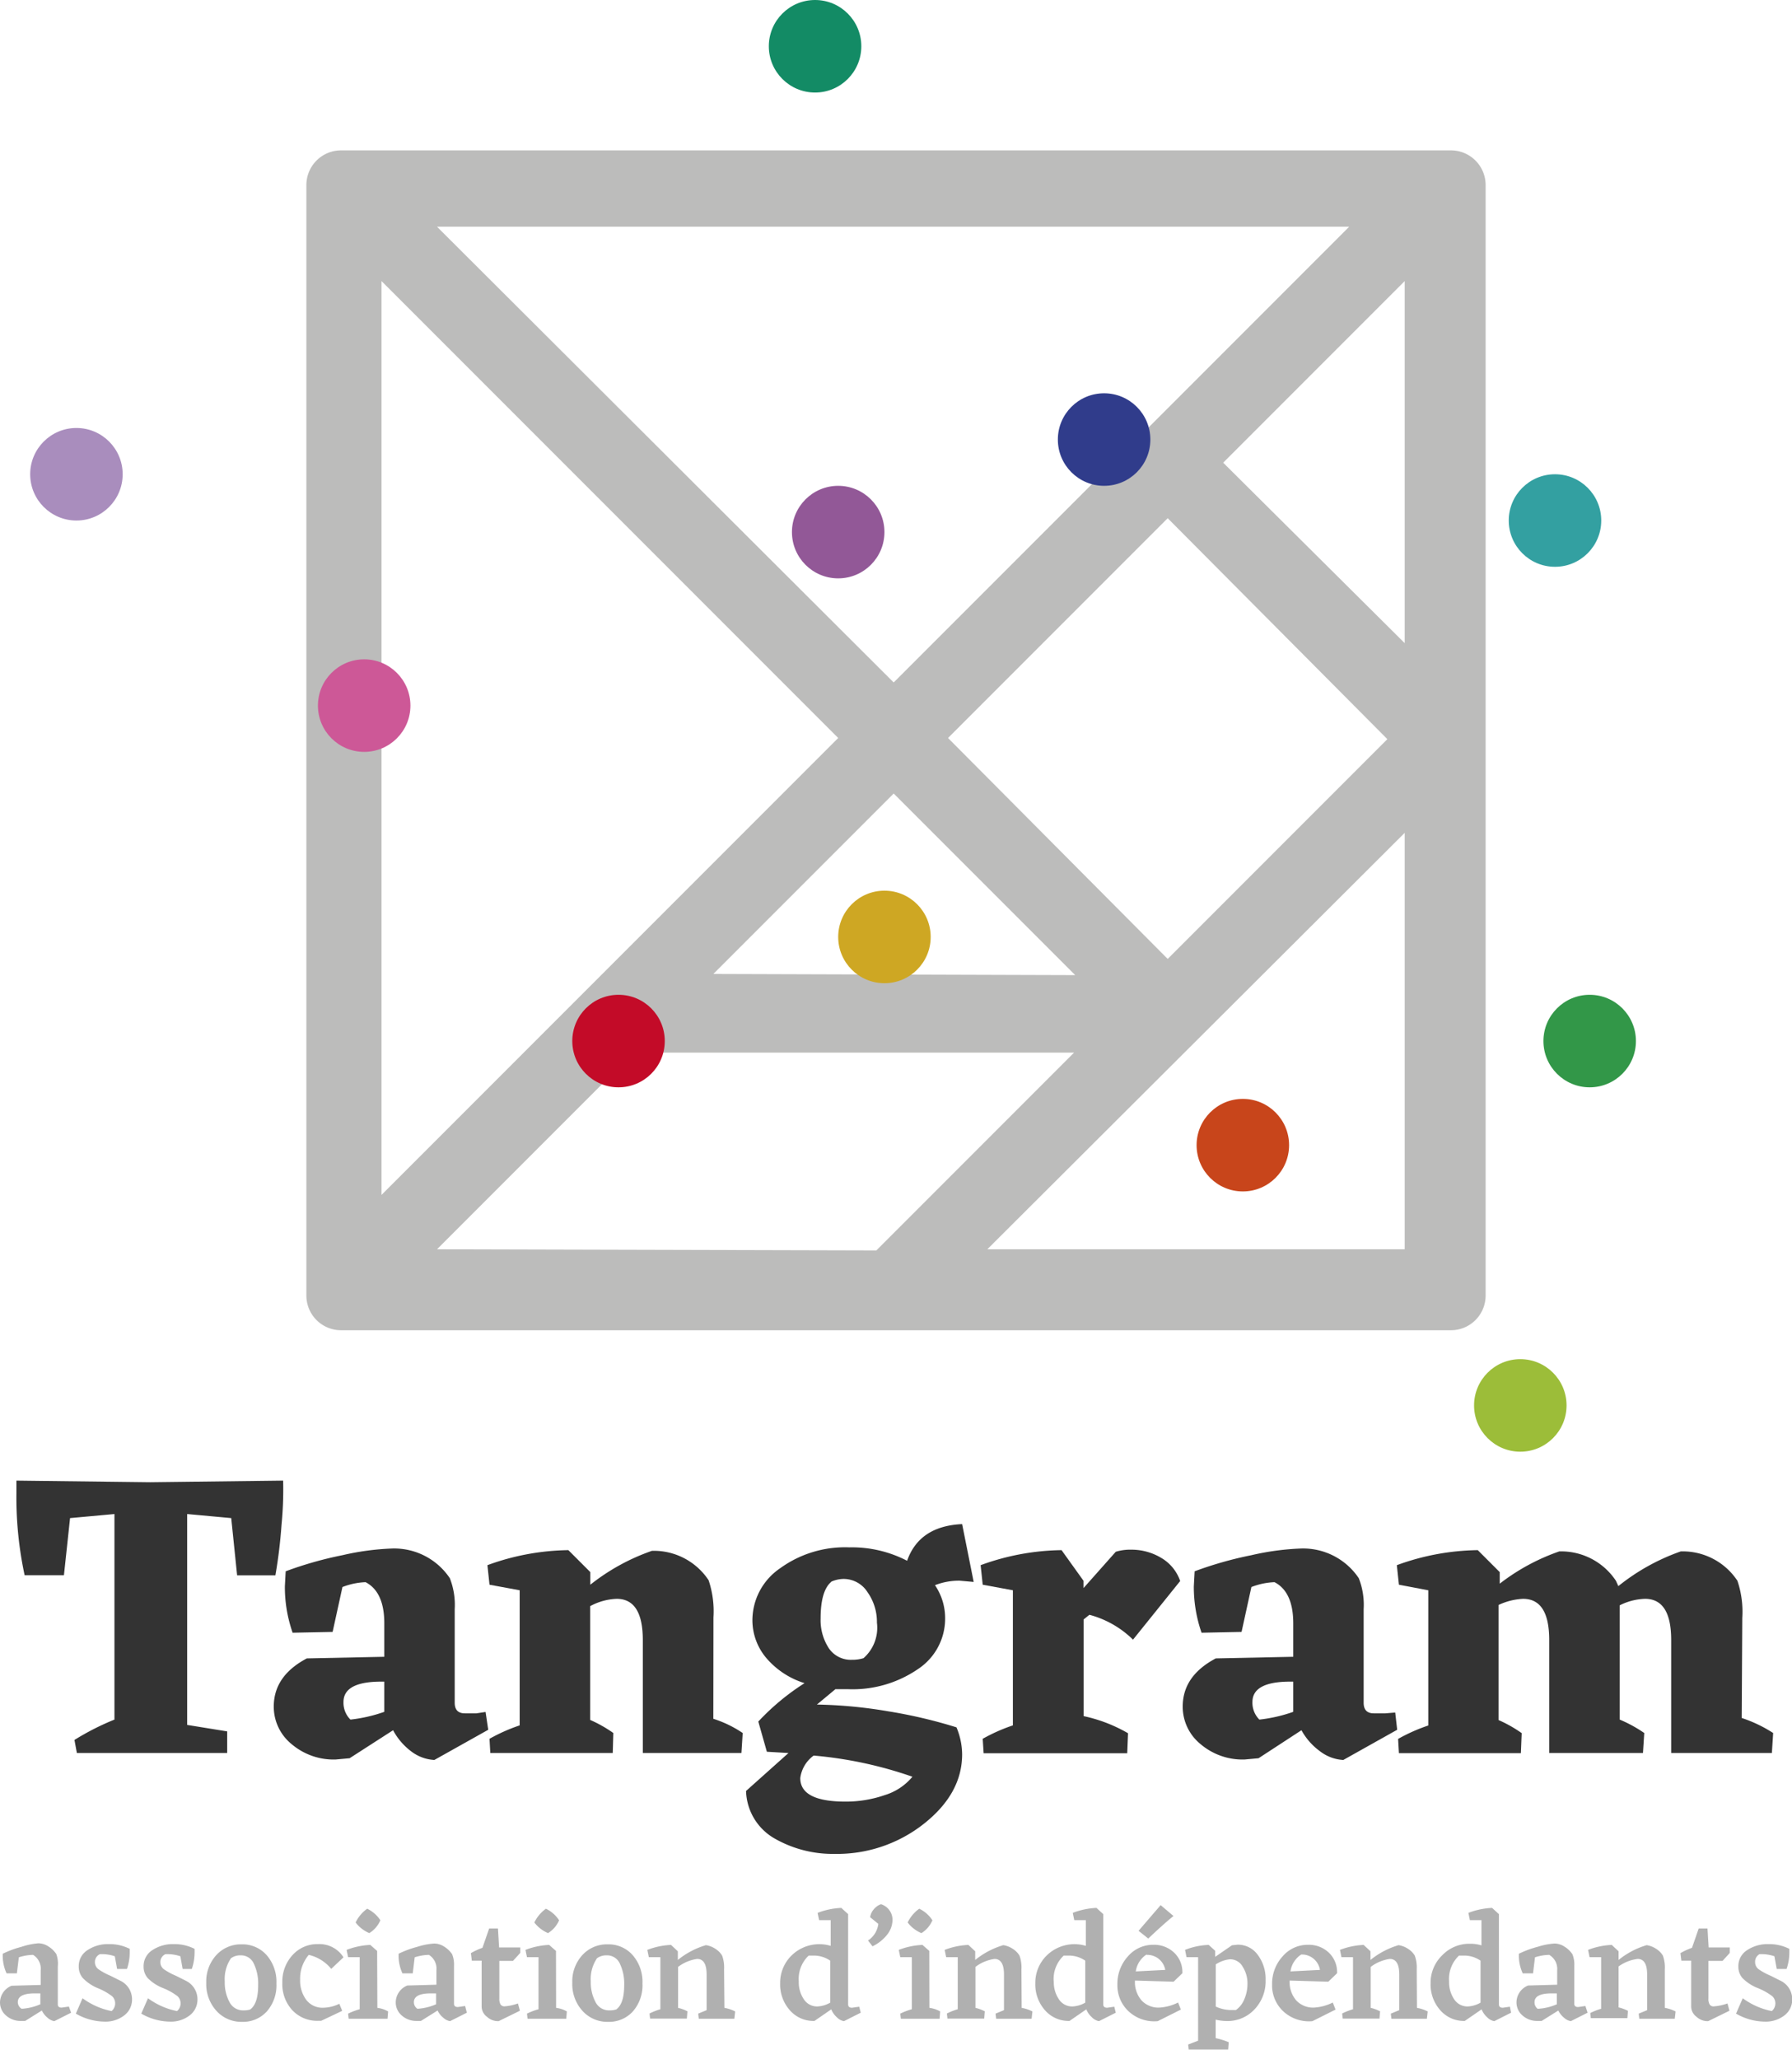<svg xmlns="http://www.w3.org/2000/svg" width="155" height="178" viewBox="0 0 155 178" preserveAspectRatio="xMinYMin meet"><defs><style>.cls-1{fill:#bcbcbb;}.cls-2{fill:#c30b28;}.cls-3{fill:#cea723;}.cls-4{fill:#a98dbd;}.cls-5{fill:#cd5897;}.cls-6{fill:#925897;}.cls-7{fill:#c8451b;}.cls-8{fill:#303c8b;}.cls-9{fill:#33a0a1;}.cls-10{fill:#329748;}.cls-11{fill:#138b65;}.cls-12{fill:#9cbd39;}.cls-13{fill:#b0b0b0;}.cls-14{fill:#333;}</style></defs><title>tangram-toulouse-logo</title><g id="Calque_2" data-name="Calque 2"><g id="Calque_2-2" data-name="Calque 2"><g id="tangram"><path class="cls-1" d="M125.5,13h-96a3,3,0,0,0-3,3v96a3,3,0,0,0,3,3h96a3,3,0,0,0,3-3V16A3,3,0,0,0,125.5,13Zm-8.8,6.6L77.3,59,37.8,19.6ZM82,63.8l19-19,19,19.1-19,19ZM93,84.3l-31.3-.1L77.3,68.6Zm-60-60L72.5,63.8,33,103.3ZM37.8,108l17-17H92.9L75.8,108.1Zm83.7,0H85.4l36.1-36Zm0-52.4L105.8,40l15.7-15.7Z"/></g><g id="ronds_couleur" data-name="ronds couleur"><g id="rouge"><circle class="cls-2" cx="53.5" cy="90" r="4"/></g><g id="jauneMoutarde"><circle class="cls-3" cx="76.5" cy="81" r="4"/></g><g id="fushia"><circle class="cls-4" cx="6.61" cy="41" r="4"/></g><g id="rose"><circle class="cls-5" cx="31.5" cy="61" r="4"/></g><g id="violet"><circle class="cls-6" cx="72.5" cy="46" r="4"/></g><g id="orange"><circle class="cls-7" cx="107.5" cy="99" r="4"/></g><g id="bleu"><circle class="cls-8" cx="95.5" cy="38" r="4"/></g><g id="bleuVert"><circle class="cls-9" cx="134.5" cy="45" r="4"/></g><g id="vert"><circle class="cls-10" cx="137.5" cy="90" r="4"/></g><g id="emeraude"><circle class="cls-11" cx="70.5" cy="4" r="4"/></g><g id="herbe"><circle class="cls-12" cx="131.5" cy="121.5" r="4"/></g></g><path class="cls-13" d="M6.15,174l-1.45.73a1.16,1.16,0,0,1-.58-.29,1.78,1.78,0,0,1-.5-.63l-1.44.9-.35,0a1.87,1.87,0,0,1-1.31-.47A1.48,1.48,0,0,1,0,173.12a1.58,1.58,0,0,1,1-1.45l2.52-.07v-1.26A1.4,1.4,0,0,0,2.86,169a4.31,4.31,0,0,0-1.23.21l-.17,1.39-.89,0a3.63,3.63,0,0,1-.33-1.7,8.84,8.84,0,0,1,1.63-.6A6.1,6.1,0,0,1,3.32,168a1.62,1.62,0,0,1,.88.28,2.18,2.18,0,0,1,.67.65A2.4,2.4,0,0,1,5,170v3.28q0,.28.33.28l.63-.09Zm-4.28-.34a4.67,4.67,0,0,0,1.62-.39v-.94H3q-1.46,0-1.46.76A.68.68,0,0,0,1.87,173.66Z"/><path class="cls-13" d="M8.21,169.63a.75.75,0,0,0,.33.63,5.52,5.52,0,0,0,1,.54l.88.44a1.78,1.78,0,0,1,1,1.6,1.71,1.71,0,0,1-.67,1.39,2.65,2.65,0,0,1-1.73.54,5.07,5.07,0,0,1-2.46-.69l.58-1.33a6.34,6.34,0,0,0,2.51,1.11.85.85,0,0,0,.31-.67.83.83,0,0,0-.27-.62,5.3,5.3,0,0,0-1.25-.7A3.81,3.81,0,0,1,7.16,171a1.5,1.5,0,0,1-.35-1,1.63,1.63,0,0,1,.76-1.41,3.19,3.19,0,0,1,1.86-.52,3.84,3.84,0,0,1,1.79.41h0v.31a4.41,4.41,0,0,1-.24,1.43h-.85l-.2-1.1a3.51,3.51,0,0,0-1.29-.18A.74.74,0,0,0,8.21,169.63Z"/><path class="cls-13" d="M13.87,169.63a.75.75,0,0,0,.33.63,5.52,5.52,0,0,0,1,.54l.88.44a1.78,1.78,0,0,1,1,1.6,1.71,1.71,0,0,1-.67,1.39,2.65,2.65,0,0,1-1.73.54,5.07,5.07,0,0,1-2.46-.69l.58-1.33a6.34,6.34,0,0,0,2.51,1.11.85.85,0,0,0,.31-.67.83.83,0,0,0-.27-.62,5.3,5.3,0,0,0-1.25-.7,3.81,3.81,0,0,1-1.33-.87,1.5,1.5,0,0,1-.35-1,1.63,1.63,0,0,1,.76-1.41,3.19,3.19,0,0,1,1.86-.52,3.84,3.84,0,0,1,1.79.41h0v.31a4.41,4.41,0,0,1-.24,1.43H15.8l-.2-1.1a3.51,3.51,0,0,0-1.29-.18A.74.74,0,0,0,13.87,169.63Z"/><path class="cls-13" d="M17.84,171.41a3.36,3.36,0,0,1,.87-2.39,2.87,2.87,0,0,1,2.19-.93,2.78,2.78,0,0,1,2.17.94,3.52,3.52,0,0,1,.84,2.45,3.42,3.42,0,0,1-.83,2.41,2.78,2.78,0,0,1-2.14.9,2.9,2.9,0,0,1-2.22-.95A3.44,3.44,0,0,1,17.84,171.41Zm3.77,2.33q.72-.48.72-2.12a4,4,0,0,0-.37-1.85,1.21,1.21,0,0,0-1.14-.73,1.38,1.38,0,0,0-.84.25,3.2,3.2,0,0,0-.54,2,3.6,3.6,0,0,0,.41,1.79,1.31,1.31,0,0,0,1.22.72A1.8,1.8,0,0,0,21.61,173.73Z"/><path class="cls-13" d="M27.78,174.7h-.25a2.94,2.94,0,0,1-2.25-.92,3.32,3.32,0,0,1-.86-2.36,3.4,3.4,0,0,1,.88-2.4,2.88,2.88,0,0,1,2.21-.95,2.46,2.46,0,0,1,2.2,1.14l-1.06,1A3.56,3.56,0,0,0,26.71,169a3.13,3.13,0,0,0-.75,2.12,2.79,2.79,0,0,0,.53,1.77,1.76,1.76,0,0,0,1.47.68,3.36,3.36,0,0,0,1.39-.34l.25.61Z"/><path class="cls-13" d="M32.64,173.58a2.55,2.55,0,0,1,.93.31l-.05.63H30.16l-.05-.44a5.8,5.8,0,0,1,1-.38v-4.5h-1l-.13-.63a6.42,6.42,0,0,1,2.05-.43l.59.52Zm-.69-6.46a2.87,2.87,0,0,1-1.19-.92,3.12,3.12,0,0,1,1-1.19,2.81,2.81,0,0,1,1.14,1A2.43,2.43,0,0,1,31.94,167.12Z"/><path class="cls-13" d="M40.38,174l-1.45.73a1.16,1.16,0,0,1-.58-.29,1.78,1.78,0,0,1-.5-.63l-1.44.9-.35,0a1.87,1.87,0,0,1-1.31-.47,1.48,1.48,0,0,1-.52-1.14,1.58,1.58,0,0,1,1-1.45l2.52-.07v-1.26A1.4,1.4,0,0,0,37.1,169a4.31,4.31,0,0,0-1.23.21l-.17,1.39-.89,0a3.63,3.63,0,0,1-.33-1.7,8.84,8.84,0,0,1,1.63-.6,6.1,6.1,0,0,1,1.45-.28,1.62,1.62,0,0,1,.88.28,2.18,2.18,0,0,1,.67.65,2.4,2.4,0,0,1,.16,1v3.28q0,.28.33.28l.63-.09Zm-4.28-.34a4.67,4.67,0,0,0,1.62-.39v-.94h-.46q-1.46,0-1.46.76A.68.68,0,0,0,36.1,173.66Z"/><path class="cls-13" d="M43.65,173.45a4.46,4.46,0,0,0,1.15-.25l.17.63-1.84.9a1.41,1.41,0,0,1-1-.37,1.12,1.12,0,0,1-.47-.86v-4h-.85l-.08-.65a6,6,0,0,1,1-.46l.58-1.67h.76l.1,1.64H45l0,.47-.63.69H43.19v3.24a1,1,0,0,0,.1.52A.4.4,0,0,0,43.65,173.45Z"/><path class="cls-13" d="M48.1,173.58a2.55,2.55,0,0,1,.93.31l-.05.63H45.63l-.05-.44a5.8,5.8,0,0,1,1-.38v-4.5h-1l-.13-.63a6.42,6.42,0,0,1,2.05-.43l.59.52Zm-.69-6.46a2.87,2.87,0,0,1-1.19-.92,3.12,3.12,0,0,1,1-1.19,2.81,2.81,0,0,1,1.14,1A2.43,2.43,0,0,1,47.4,167.12Z"/><path class="cls-13" d="M49.5,171.41a3.36,3.36,0,0,1,.87-2.39,2.87,2.87,0,0,1,2.19-.93,2.78,2.78,0,0,1,2.17.94,3.52,3.52,0,0,1,.84,2.45,3.42,3.42,0,0,1-.83,2.41,2.78,2.78,0,0,1-2.14.9,2.9,2.9,0,0,1-2.22-.95A3.44,3.44,0,0,1,49.5,171.41Zm3.77,2.33q.72-.48.72-2.12a4,4,0,0,0-.37-1.85,1.21,1.21,0,0,0-1.14-.73,1.38,1.38,0,0,0-.84.25,3.2,3.2,0,0,0-.54,2,3.6,3.6,0,0,0,.41,1.79,1.31,1.31,0,0,0,1.22.72A1.8,1.8,0,0,0,53.26,173.73Z"/><path class="cls-13" d="M62.66,173.58a3.44,3.44,0,0,1,.93.31l-.07.63H60.44l-.05-.44.73-.3V170.7q0-1.35-.82-1.35a3.56,3.56,0,0,0-1.65.69v3.54a3.57,3.57,0,0,1,.81.3l-.05.63H56.23l-.05-.44a5.5,5.5,0,0,1,.94-.37V169.2h-1l-.13-.63a6.42,6.42,0,0,1,2.05-.43l.59.55v.75a7,7,0,0,1,2.43-1.28,2,2,0,0,1,.79.3,1.78,1.78,0,0,1,.61.6,3,3,0,0,1,.17,1.19Z"/><path class="cls-13" d="M74.45,174l-1.45.73a1.12,1.12,0,0,1-.61-.33,1.85,1.85,0,0,1-.49-.69l-1.45,1a2.7,2.7,0,0,1-2.13-.92,3.35,3.35,0,0,1-.84-2.33,3.3,3.3,0,0,1,1-2.42,3.43,3.43,0,0,1,3.37-.82V166l-1,0-.13-.63a6.39,6.39,0,0,1,2.05-.43l.59.54v7.81q0,.28.34.28l.62-.09Zm-5.36-2.71a2.62,2.62,0,0,0,.44,1.55,1.36,1.36,0,0,0,1.17.62,2.42,2.42,0,0,0,1.11-.33V169.5a2.51,2.51,0,0,0-1.44-.44l-.42,0A2.77,2.77,0,0,0,69.09,171.29Z"/><path class="cls-13" d="M75.08,167.76a2,2,0,0,0,.89-1.44l-.71-.58a1.38,1.38,0,0,1,.31-.67,1.43,1.43,0,0,1,.63-.45,1.42,1.42,0,0,1,1,1.36,2.12,2.12,0,0,1-.47,1.28,3.61,3.61,0,0,1-1.26,1Z"/><path class="cls-13" d="M80.39,173.58a2.55,2.55,0,0,1,.93.31l-.05.63H77.92l-.05-.44a5.8,5.8,0,0,1,1-.38v-4.5h-1l-.13-.63a6.42,6.42,0,0,1,2.05-.43l.59.52Zm-.69-6.46a2.87,2.87,0,0,1-1.19-.92,3.13,3.13,0,0,1,1-1.19,2.8,2.8,0,0,1,1.14,1A2.43,2.43,0,0,1,79.7,167.12Z"/><path class="cls-13" d="M88.37,173.58a3.44,3.44,0,0,1,.93.31l-.07.63H86.16l-.05-.44.73-.3V170.7q0-1.35-.82-1.35a3.57,3.57,0,0,0-1.65.69v3.54a3.58,3.58,0,0,1,.81.3l-.05.63H81.95l-.05-.44a5.53,5.53,0,0,1,.94-.37V169.2h-1l-.13-.63a6.41,6.41,0,0,1,2.05-.43l.59.55v.75a7,7,0,0,1,2.43-1.28,2,2,0,0,1,.79.3,1.78,1.78,0,0,1,.61.6,3,3,0,0,1,.17,1.19Z"/><path class="cls-13" d="M96.51,174l-1.45.73a1.12,1.12,0,0,1-.61-.33,1.86,1.86,0,0,1-.49-.69l-1.45,1a2.7,2.7,0,0,1-2.12-.92,3.35,3.35,0,0,1-.84-2.33,3.3,3.3,0,0,1,1-2.42,3.43,3.43,0,0,1,3.37-.82V166l-1,0-.13-.63a6.39,6.39,0,0,1,2.05-.43l.59.54v7.81q0,.28.34.28l.61-.09Zm-5.36-2.71a2.62,2.62,0,0,0,.44,1.55,1.36,1.36,0,0,0,1.17.62,2.41,2.41,0,0,0,1.11-.33V169.5a2.51,2.51,0,0,0-1.44-.44l-.42,0A2.77,2.77,0,0,0,91.14,171.29Z"/><path class="cls-13" d="M98.17,171.22a2.41,2.41,0,0,0,.58,1.73,2,2,0,0,0,1.48.61,4.15,4.15,0,0,0,1.67-.44l.24.61-2,1a3.26,3.26,0,0,1-2.49-.82,3.06,3.06,0,0,1-1-2.35,3.51,3.51,0,0,1,.91-2.43,2.85,2.85,0,0,1,2.2-1,2.5,2.5,0,0,1,1.81.69,2.31,2.31,0,0,1,.7,1.77l-.76.73Zm1-2.25a2.08,2.08,0,0,0-.93,1.46l2.55-.13A1.58,1.58,0,0,0,99.19,169Zm-.69-2.05,1.91-2.22,1.11.94q-.92.75-2.18,1.95Z"/><path class="cls-13" d="M106.15,174.72a4.37,4.37,0,0,1-1-.12v1.6a6.42,6.42,0,0,1,1.13.35l-.05.63h-3.41l-.05-.43.86-.33V169.2h-1l-.13-.63a6.06,6.06,0,0,1,2.05-.43h0l.56.51v.52l1.45-1,.5-.05a2.1,2.1,0,0,1,1.73.88,3.46,3.46,0,0,1,.68,2.18,3.52,3.52,0,0,1-.95,2.52A3.18,3.18,0,0,1,106.15,174.72Zm.25-5.34a2.72,2.72,0,0,0-1.24.44v3.65a3.21,3.21,0,0,0,1.36.3l.38,0a2.11,2.11,0,0,0,.73-.94,3.31,3.31,0,0,0,.27-1.31,2.66,2.66,0,0,0-.41-1.49A1.24,1.24,0,0,0,106.4,169.38Z"/><path class="cls-13" d="M111.55,171.22a2.41,2.41,0,0,0,.58,1.73,2,2,0,0,0,1.48.61,4.15,4.15,0,0,0,1.67-.44l.24.61-2,1a3.26,3.26,0,0,1-2.49-.82,3.06,3.06,0,0,1-1-2.35,3.51,3.51,0,0,1,.91-2.43,2.85,2.85,0,0,1,2.2-1,2.5,2.5,0,0,1,1.81.69,2.31,2.31,0,0,1,.7,1.77l-.76.73Zm1-2.25a2.08,2.08,0,0,0-.93,1.46l2.55-.13a1.58,1.58,0,0,0-1.62-1.33Z"/><path class="cls-13" d="M122.56,173.58a3.44,3.44,0,0,1,.93.31l-.07.63h-3.07l-.05-.44.73-.3V170.7q0-1.35-.82-1.35a3.57,3.57,0,0,0-1.65.69v3.54a3.58,3.58,0,0,1,.81.3l-.05.63h-3.18l-.05-.44a5.53,5.53,0,0,1,.94-.37V169.2h-1l-.13-.63a6.41,6.41,0,0,1,2.05-.43l.59.55v.75a7,7,0,0,1,2.43-1.28,2,2,0,0,1,.79.3,1.78,1.78,0,0,1,.61.6,3,3,0,0,1,.17,1.19Z"/><path class="cls-13" d="M130.7,174l-1.45.73a1.12,1.12,0,0,1-.61-.33,1.86,1.86,0,0,1-.49-.69l-1.45,1a2.7,2.7,0,0,1-2.12-.92,3.35,3.35,0,0,1-.84-2.33,3.3,3.3,0,0,1,1-2.42,3.25,3.25,0,0,1,2.4-1,3.21,3.21,0,0,1,1,.14V166l-1,0-.13-.63a6.39,6.39,0,0,1,2.05-.43l.59.54v7.81q0,.28.34.28l.61-.09Zm-5.36-2.71a2.62,2.62,0,0,0,.44,1.55,1.36,1.36,0,0,0,1.17.62,2.41,2.41,0,0,0,1.11-.33V169.5a2.51,2.51,0,0,0-1.44-.44l-.42,0A2.77,2.77,0,0,0,125.34,171.29Z"/><path class="cls-13" d="M137.32,174l-1.45.73a1.16,1.16,0,0,1-.58-.29,1.79,1.79,0,0,1-.5-.63l-1.44.9-.35,0a1.87,1.87,0,0,1-1.31-.47,1.48,1.48,0,0,1-.52-1.14,1.58,1.58,0,0,1,1-1.45l2.52-.07v-1.26A1.4,1.4,0,0,0,134,169a4.31,4.31,0,0,0-1.23.21l-.17,1.39-.89,0a3.64,3.64,0,0,1-.33-1.7,8.86,8.86,0,0,1,1.63-.6,6.1,6.1,0,0,1,1.45-.28,1.62,1.62,0,0,1,.88.28,2.19,2.19,0,0,1,.67.65,2.41,2.41,0,0,1,.16,1v3.28c0,.18.11.28.33.28l.63-.09Zm-4.28-.34a4.66,4.66,0,0,0,1.62-.39v-.94h-.46q-1.47,0-1.47.76A.68.68,0,0,0,133,173.66Z"/><path class="cls-13" d="M144,173.58a3.44,3.44,0,0,1,.93.31l-.07.63h-3.07l-.05-.44.73-.3V170.7q0-1.35-.82-1.35A3.57,3.57,0,0,0,140,170v3.54a3.58,3.58,0,0,1,.81.3l-.05.63H137.6l-.05-.44a5.53,5.53,0,0,1,.94-.37V169.2h-1l-.13-.63a6.41,6.41,0,0,1,2.05-.43l.59.55v.75a7,7,0,0,1,2.43-1.28,2,2,0,0,1,.79.3,1.78,1.78,0,0,1,.61.6,3,3,0,0,1,.17,1.19Z"/><path class="cls-13" d="M148.27,173.45a4.46,4.46,0,0,0,1.15-.25l.17.63-1.84.9a1.41,1.41,0,0,1-1-.37,1.12,1.12,0,0,1-.47-.86v-4h-.85l-.08-.65a6,6,0,0,1,1-.46l.58-1.67h.76l.1,1.64h1.83l0,.47-.63.69h-1.22v3.24a1,1,0,0,0,.1.52A.4.4,0,0,0,148.27,173.45Z"/><path class="cls-13" d="M151.81,169.63a.75.75,0,0,0,.33.63,5.53,5.53,0,0,0,1,.54l.88.44a1.78,1.78,0,0,1,1,1.6,1.72,1.72,0,0,1-.67,1.39,2.65,2.65,0,0,1-1.73.54,5.07,5.07,0,0,1-2.46-.69l.58-1.33a6.34,6.34,0,0,0,2.51,1.11.85.85,0,0,0,.31-.67.82.82,0,0,0-.27-.62,5.31,5.31,0,0,0-1.25-.7,3.81,3.81,0,0,1-1.33-.87,1.5,1.5,0,0,1-.35-1,1.63,1.63,0,0,1,.76-1.41,3.2,3.2,0,0,1,1.86-.52,3.85,3.85,0,0,1,1.79.41h0v.31a4.4,4.4,0,0,1-.24,1.43h-.85l-.2-1.1a3.51,3.51,0,0,0-1.29-.18A.74.74,0,0,0,151.81,169.63Z"/><path class="cls-14" d="M24.49,128a31.14,31.14,0,0,1-.14,3.83,42.78,42.78,0,0,1-.53,4.36H20.51L20,131.24l-3.81-.35v18.23l3.46.56,0,1.87h-13l-.21-1.13a22.39,22.39,0,0,1,3.46-1.76V130.89l-3.84.35-.53,4.94H2.13a32,32,0,0,1-.71-7.12l0-1.06,11.57.14L24.46,128Z"/><path class="cls-14" d="M42.23,149.54l-4.66,2.61a3.62,3.62,0,0,1-2-.74A5.58,5.58,0,0,1,34,149.58L30.24,152l-1.2.11a5.61,5.61,0,0,1-3.83-1.34,4.16,4.16,0,0,1-1.53-3.24q0-2.65,2.86-4.16l6.7-.14v-2.89q0-2.72-1.62-3.56a6.13,6.13,0,0,0-2,.42l-.85,3.88-3.46.07a12,12,0,0,1-.67-4l.07-1.31a32.17,32.17,0,0,1,4.9-1.39,22.63,22.63,0,0,1,4.3-.58,5.79,5.79,0,0,1,5,2.57,6.33,6.33,0,0,1,.42,2.68v8.08q0,.92.88.92l1,0L42,148Zm-12.52-2.4a2.05,2.05,0,0,0,.6,1.52,13.11,13.11,0,0,0,2.93-.67v-2.61Q29.71,145.31,29.71,147.14Z"/><path class="cls-14" d="M61.7,148.59a9.85,9.85,0,0,1,2.54,1.23l-.11,1.73H55.6v-9.77q0-3.56-2.26-3.56a5.22,5.22,0,0,0-2.29.63v9.84a11.38,11.38,0,0,1,2,1.13L53,151.55H42.41l-.07-1.23a15.15,15.15,0,0,1,2.61-1.16V137.48L42.34,137l-.18-1.69a21.09,21.09,0,0,1,7-1.3l1.9,1.9V137a18.13,18.13,0,0,1,5.33-2.93,5.68,5.68,0,0,1,4.9,2.54,8.39,8.39,0,0,1,.42,3.21Z"/><path class="cls-14" d="M70.66,147.36a40.51,40.51,0,0,1,6.14.58,42.42,42.42,0,0,1,5.93,1.39,6.1,6.1,0,0,1,.49,2.33q0,3.39-3.3,6a12.11,12.11,0,0,1-7.74,2.61A10.13,10.13,0,0,1,67,158.94a4.89,4.89,0,0,1-2.47-4.11l3.67-3.28-1.87-.11-.74-2.61a20.47,20.47,0,0,1,4-3.32,7.13,7.13,0,0,1-3.33-2.2,5.06,5.06,0,0,1-1.18-3.26,5.44,5.44,0,0,1,2.38-4.46,9.57,9.57,0,0,1,6-1.82,10.37,10.37,0,0,1,5,1.16q1.06-3,4.76-3.17l1,5-1.23-.11a5.75,5.75,0,0,0-2.12.39,5.06,5.06,0,0,1,.88,2.89,5.22,5.22,0,0,1-2.36,4.37,10,10,0,0,1-6.07,1.73l-1.06,0Zm2.47,8.39a10.24,10.24,0,0,0,3.39-.56,5,5,0,0,0,2.4-1.59,35.09,35.09,0,0,0-8.54-1.83,2.86,2.86,0,0,0-1.16,1.94Q69.21,155.75,73.13,155.75Zm-1.23-19q-.92.78-.92,3.17a4.43,4.43,0,0,0,.71,2.57,2.29,2.29,0,0,0,2,1,3.2,3.2,0,0,0,1-.14,3.5,3.5,0,0,0,1.16-3.07,4.44,4.44,0,0,0-.81-2.63,2.45,2.45,0,0,0-2.08-1.15A2.75,2.75,0,0,0,71.89,136.74Z"/><path class="cls-14" d="M93.73,140v8.36a13.14,13.14,0,0,1,3.84,1.48l-.07,1.73H85.08L85,150.32a15.15,15.15,0,0,1,2.61-1.16V137.48L85,137l-.18-1.69a21.09,21.09,0,0,1,7-1.3l1.9,2.65v.63l2.79-3.14a4.29,4.29,0,0,1,1.34-.18,5,5,0,0,1,2.59.71,3.71,3.71,0,0,1,1.64,2L98,141.75a8.46,8.46,0,0,0-3.77-2.15Z"/><path class="cls-14" d="M120.85,149.54l-4.66,2.61a3.62,3.62,0,0,1-2-.74,5.58,5.58,0,0,1-1.62-1.83L108.86,152l-1.2.11a5.61,5.61,0,0,1-3.83-1.34,4.16,4.16,0,0,1-1.53-3.24q0-2.65,2.86-4.16l6.7-.14v-2.89q0-2.72-1.62-3.56a6.13,6.13,0,0,0-2,.42l-.85,3.88-3.46.07a12,12,0,0,1-.67-4l.07-1.31a32.17,32.17,0,0,1,4.9-1.39,22.64,22.64,0,0,1,4.3-.58,5.79,5.79,0,0,1,5,2.57,6.32,6.32,0,0,1,.42,2.68v8.08q0,.92.88.92l1,0,.85-.07Zm-12.52-2.4a2.05,2.05,0,0,0,.6,1.52,13.1,13.1,0,0,0,2.93-.67v-2.61Q108.33,145.31,108.33,147.14Z"/><path class="cls-14" d="M150.65,148.52a11.78,11.78,0,0,1,2.72,1.3l-.11,1.73h-8.71v-9.77q0-3.56-2.26-3.56a5.2,5.2,0,0,0-2.19.56l0,9.88a11.78,11.78,0,0,1,2.12,1.16l-.11,1.73H134v-9.77q0-3.56-2.26-3.56a5.55,5.55,0,0,0-2.12.53v9.95a11.38,11.38,0,0,1,2,1.13l-.07,1.73H121l-.07-1.23a15.14,15.14,0,0,1,2.61-1.16V137.48L121,137l-.18-1.69a21.08,21.08,0,0,1,7-1.3l1.9,1.9v1a18.09,18.09,0,0,1,5.15-2.79,5.68,5.68,0,0,1,4.9,2.54l.21.46a18.22,18.22,0,0,1,5.4-3,5.67,5.67,0,0,1,4.9,2.54,8.39,8.39,0,0,1,.42,3.21Z"/></g></g></svg>